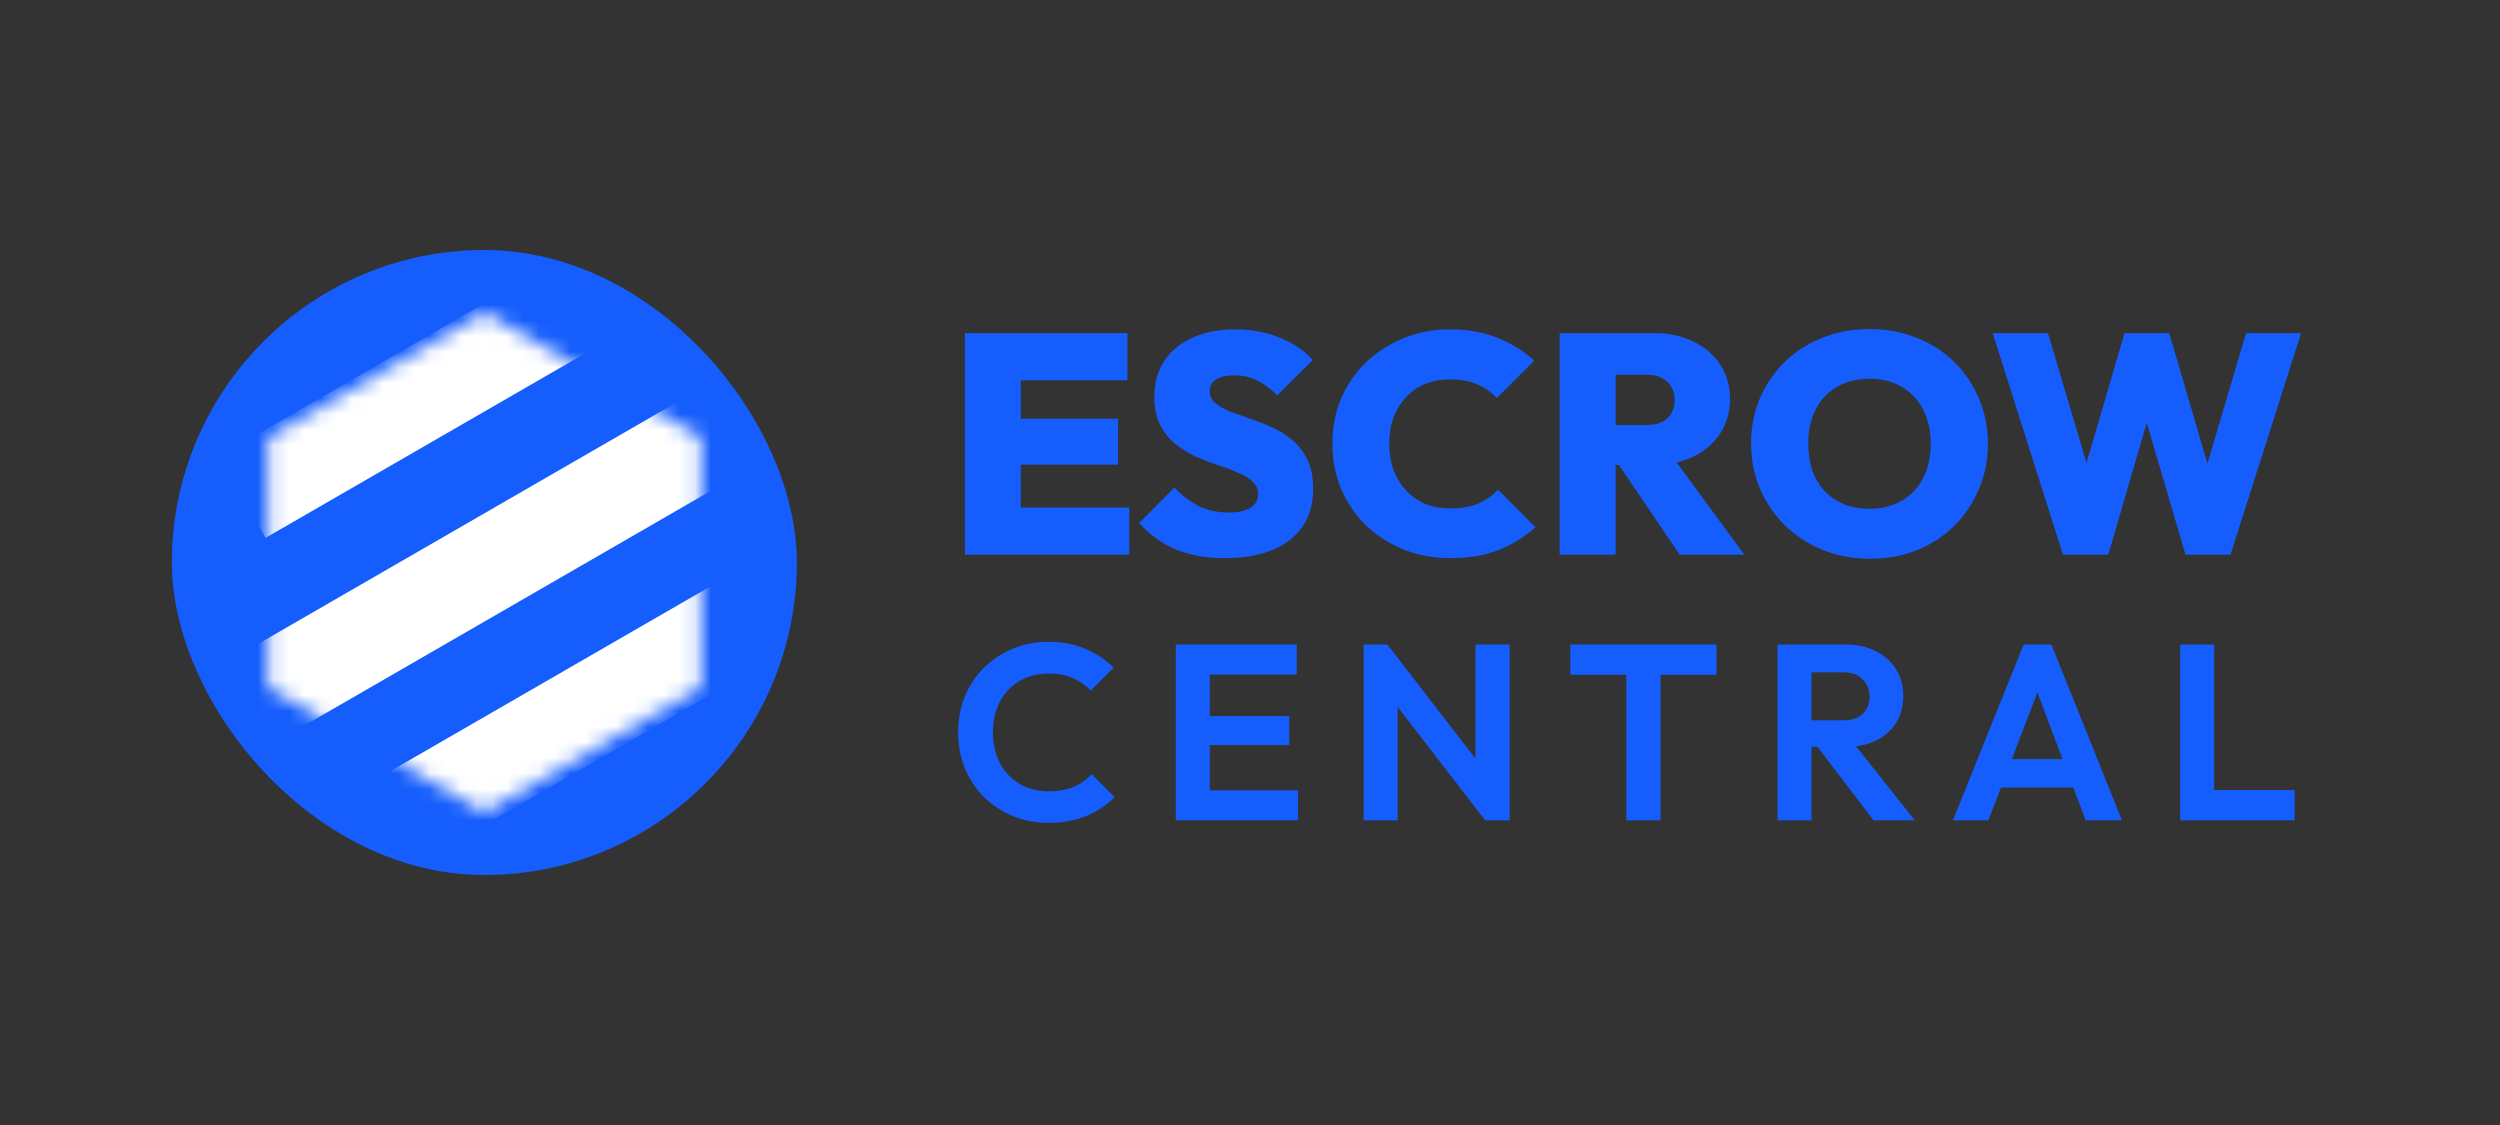 <svg width="160" height="72" viewBox="0 0 160 72" fill="none" xmlns="http://www.w3.org/2000/svg">
<rect x="0" y="0" width="160" height="72" fill="#333333" stroke="none"/>
<rect x="11" y="16" width="40" height="40" rx="20" fill="#155DFC"/>
<mask id="mask0_1995_1251" style="mask-type:alpha" maskUnits="userSpaceOnUse" x="17" y="20" width="28" height="32">
<path d="M31 20L44.856 28V44L31 52L17.144 44V28L31 20Z" fill="#171A20"/>
</mask>
<g mask="url(#mask0_1995_1251)">
<rect x="14" y="29.225" width="24.049" height="6" transform="rotate(-30 14 29.225)" fill="white"/>
<rect x="25" y="49.345" width="24.289" height="6" transform="rotate(-30 25 49.345)" fill="white"/>
<rect x="14" y="42.668" width="36.937" height="6" transform="rotate(-30 14 42.668)" fill="white"/>
</g>
<path d="M61.754 35.5V21.32H65.334V35.5H61.754ZM64.594 35.5V32.48H72.274V35.5H64.594ZM64.594 29.74V26.8H71.554V29.74H64.594ZM64.594 24.34V21.32H72.154V24.34H64.594ZM78.382 35.72C77.195 35.72 76.162 35.54 75.282 35.18C74.415 34.82 73.622 34.253 72.902 33.48L75.162 31.2C75.655 31.72 76.182 32.12 76.742 32.4C77.302 32.667 77.935 32.8 78.642 32.8C79.242 32.8 79.702 32.7 80.022 32.5C80.355 32.287 80.522 32 80.522 31.64C80.522 31.307 80.402 31.033 80.162 30.82C79.922 30.593 79.602 30.4 79.202 30.24C78.815 30.067 78.382 29.907 77.902 29.76C77.435 29.6 76.962 29.413 76.482 29.2C76.015 28.973 75.582 28.7 75.182 28.38C74.795 28.06 74.482 27.66 74.242 27.18C74.002 26.7 73.882 26.107 73.882 25.4C73.882 24.493 74.095 23.72 74.522 23.08C74.962 22.44 75.568 21.947 76.342 21.6C77.115 21.253 78.015 21.08 79.042 21.08C80.068 21.08 81.015 21.253 81.882 21.6C82.748 21.947 83.462 22.427 84.022 23.04L81.742 25.3C81.315 24.873 80.882 24.553 80.442 24.34C80.002 24.127 79.522 24.02 79.002 24.02C78.508 24.02 78.122 24.107 77.842 24.28C77.562 24.453 77.422 24.7 77.422 25.02C77.422 25.34 77.542 25.6 77.782 25.8C78.022 26 78.335 26.18 78.722 26.34C79.122 26.487 79.555 26.64 80.022 26.8C80.502 26.96 80.975 27.147 81.442 27.36C81.908 27.573 82.335 27.847 82.722 28.18C83.122 28.513 83.442 28.933 83.682 29.44C83.922 29.947 84.042 30.56 84.042 31.28C84.042 32.693 83.542 33.787 82.542 34.56C81.555 35.333 80.168 35.72 78.382 35.72ZM92.853 35.72C91.773 35.72 90.773 35.54 89.853 35.18C88.933 34.807 88.126 34.293 87.433 33.64C86.753 32.973 86.22 32.193 85.833 31.3C85.46 30.407 85.273 29.44 85.273 28.4C85.273 27.347 85.46 26.38 85.833 25.5C86.22 24.607 86.753 23.833 87.433 23.18C88.126 22.527 88.926 22.013 89.833 21.64C90.753 21.267 91.746 21.08 92.813 21.08C93.933 21.08 94.94 21.26 95.833 21.62C96.726 21.967 97.513 22.453 98.193 23.08L95.793 25.48C95.46 25.107 95.046 24.813 94.553 24.6C94.06 24.387 93.48 24.28 92.813 24.28C92.24 24.28 91.713 24.373 91.233 24.56C90.766 24.747 90.36 25.027 90.013 25.4C89.666 25.76 89.393 26.193 89.193 26.7C89.006 27.207 88.913 27.773 88.913 28.4C88.913 29.027 89.006 29.593 89.193 30.1C89.393 30.607 89.666 31.047 90.013 31.42C90.36 31.78 90.766 32.06 91.233 32.26C91.713 32.447 92.24 32.54 92.813 32.54C93.48 32.54 94.066 32.44 94.573 32.24C95.08 32.027 95.513 31.727 95.873 31.34L98.273 33.74C97.58 34.367 96.793 34.853 95.913 35.2C95.046 35.547 94.026 35.72 92.853 35.72ZM102.661 29.76V27.2H105.361C105.947 27.2 106.394 27.06 106.701 26.78C107.021 26.487 107.181 26.093 107.181 25.6C107.181 25.12 107.021 24.733 106.701 24.44C106.394 24.133 105.947 23.98 105.361 23.98H102.661V21.32H105.861C106.821 21.32 107.661 21.5 108.381 21.86C109.114 22.22 109.687 22.713 110.101 23.34C110.514 23.967 110.721 24.7 110.721 25.54C110.721 26.38 110.507 27.12 110.081 27.76C109.667 28.387 109.087 28.88 108.341 29.24C107.594 29.587 106.721 29.76 105.721 29.76H102.661ZM99.82 35.5V21.32H103.401V35.5H99.82ZM107.501 35.5L103.381 29.42L106.601 28.64L111.641 35.5H107.501ZM119.689 35.76C118.596 35.76 117.589 35.573 116.669 35.2C115.749 34.827 114.943 34.307 114.249 33.64C113.569 32.973 113.036 32.193 112.649 31.3C112.263 30.393 112.069 29.42 112.069 28.38C112.069 27.34 112.256 26.38 112.629 25.5C113.016 24.607 113.549 23.827 114.229 23.16C114.909 22.493 115.709 21.98 116.629 21.62C117.549 21.247 118.556 21.06 119.649 21.06C120.743 21.06 121.749 21.247 122.669 21.62C123.589 21.98 124.389 22.493 125.069 23.16C125.749 23.827 126.276 24.607 126.649 25.5C127.036 26.393 127.229 27.36 127.229 28.4C127.229 29.44 127.036 30.407 126.649 31.3C126.276 32.193 125.749 32.98 125.069 33.66C124.389 34.327 123.589 34.847 122.669 35.22C121.763 35.58 120.769 35.76 119.689 35.76ZM119.649 32.56C120.449 32.56 121.143 32.387 121.729 32.04C122.316 31.693 122.769 31.207 123.089 30.58C123.409 29.953 123.569 29.22 123.569 28.38C123.569 27.767 123.476 27.207 123.289 26.7C123.116 26.193 122.856 25.76 122.509 25.4C122.163 25.027 121.749 24.74 121.269 24.54C120.789 24.34 120.249 24.24 119.649 24.24C118.849 24.24 118.156 24.413 117.569 24.76C116.983 25.093 116.529 25.573 116.209 26.2C115.889 26.827 115.729 27.553 115.729 28.38C115.729 29.02 115.816 29.6 115.989 30.12C116.176 30.627 116.443 31.067 116.789 31.44C117.136 31.8 117.549 32.08 118.029 32.28C118.509 32.467 119.049 32.56 119.649 32.56ZM132.031 35.5L127.531 21.32H131.071L134.311 32.24H132.771L135.971 21.32H138.831L142.031 32.24H140.511L143.751 21.32H147.271L142.751 35.5H139.871L136.671 24.6H138.111L134.931 35.5H132.031Z" fill="#155DFC"/>
<path d="M67.098 52.66C66.276 52.66 65.514 52.516 64.81 52.228C64.106 51.929 63.487 51.519 62.954 50.996C62.431 50.463 62.026 49.844 61.738 49.14C61.46 48.436 61.322 47.679 61.322 46.868C61.322 46.057 61.46 45.3 61.738 44.596C62.026 43.892 62.431 43.279 62.954 42.756C63.487 42.233 64.1 41.823 64.794 41.524C65.498 41.225 66.266 41.076 67.098 41.076C67.994 41.076 68.783 41.225 69.466 41.524C70.148 41.812 70.751 42.212 71.274 42.724L69.802 44.196C69.492 43.855 69.114 43.588 68.666 43.396C68.218 43.204 67.695 43.108 67.098 43.108C66.575 43.108 66.095 43.199 65.658 43.38C65.231 43.551 64.858 43.807 64.538 44.148C64.218 44.479 63.972 44.879 63.802 45.348C63.631 45.807 63.546 46.313 63.546 46.868C63.546 47.433 63.631 47.945 63.802 48.404C63.972 48.863 64.218 49.263 64.538 49.604C64.858 49.935 65.231 50.191 65.658 50.372C66.095 50.553 66.575 50.644 67.098 50.644C67.727 50.644 68.266 50.548 68.714 50.356C69.172 50.164 69.556 49.892 69.866 49.54L71.338 51.012C70.815 51.535 70.207 51.94 69.514 52.228C68.82 52.516 68.015 52.66 67.098 52.66ZM75.25 52.5V41.252H77.426V52.5H75.25ZM76.85 52.5V50.58H83.074V52.5H76.85ZM76.85 47.684V45.828H82.514V47.684H76.85ZM76.85 43.172V41.252H82.994V43.172H76.85ZM87.275 52.5V41.252H88.795L89.451 43.428V52.5H87.275ZM95.051 52.5L88.379 43.86L88.795 41.252L95.467 49.892L95.051 52.5ZM95.051 52.5L94.427 50.388V41.252H96.619V52.5H95.051ZM104.084 52.5V41.492H106.276V52.5H104.084ZM100.5 43.188V41.252H109.86V43.188H100.5ZM115.363 47.796V46.1H117.971C118.504 46.1 118.915 45.967 119.203 45.7C119.502 45.423 119.651 45.044 119.651 44.564C119.651 44.127 119.502 43.764 119.203 43.476C118.915 43.177 118.504 43.028 117.971 43.028H115.363V41.252H118.163C118.888 41.252 119.523 41.396 120.067 41.684C120.622 41.961 121.048 42.345 121.347 42.836C121.656 43.327 121.811 43.892 121.811 44.532C121.811 45.193 121.656 45.769 121.347 46.26C121.048 46.74 120.622 47.119 120.067 47.396C119.512 47.663 118.867 47.796 118.131 47.796H115.363ZM113.763 52.5V41.252H115.939V52.5H113.763ZM119.907 52.5L116.195 47.636L118.195 47.012L122.547 52.5H119.907ZM124.987 52.5L129.515 41.252H131.291L135.803 52.5H133.483L129.995 43.268H130.795L127.259 52.5H124.987ZM127.387 50.404V48.58H133.435V50.404H127.387ZM139.532 52.5V41.252H141.708V52.5H139.532ZM141.132 52.5V50.564H146.86V52.5H141.132Z" fill="#155DFC"/>
</svg>
